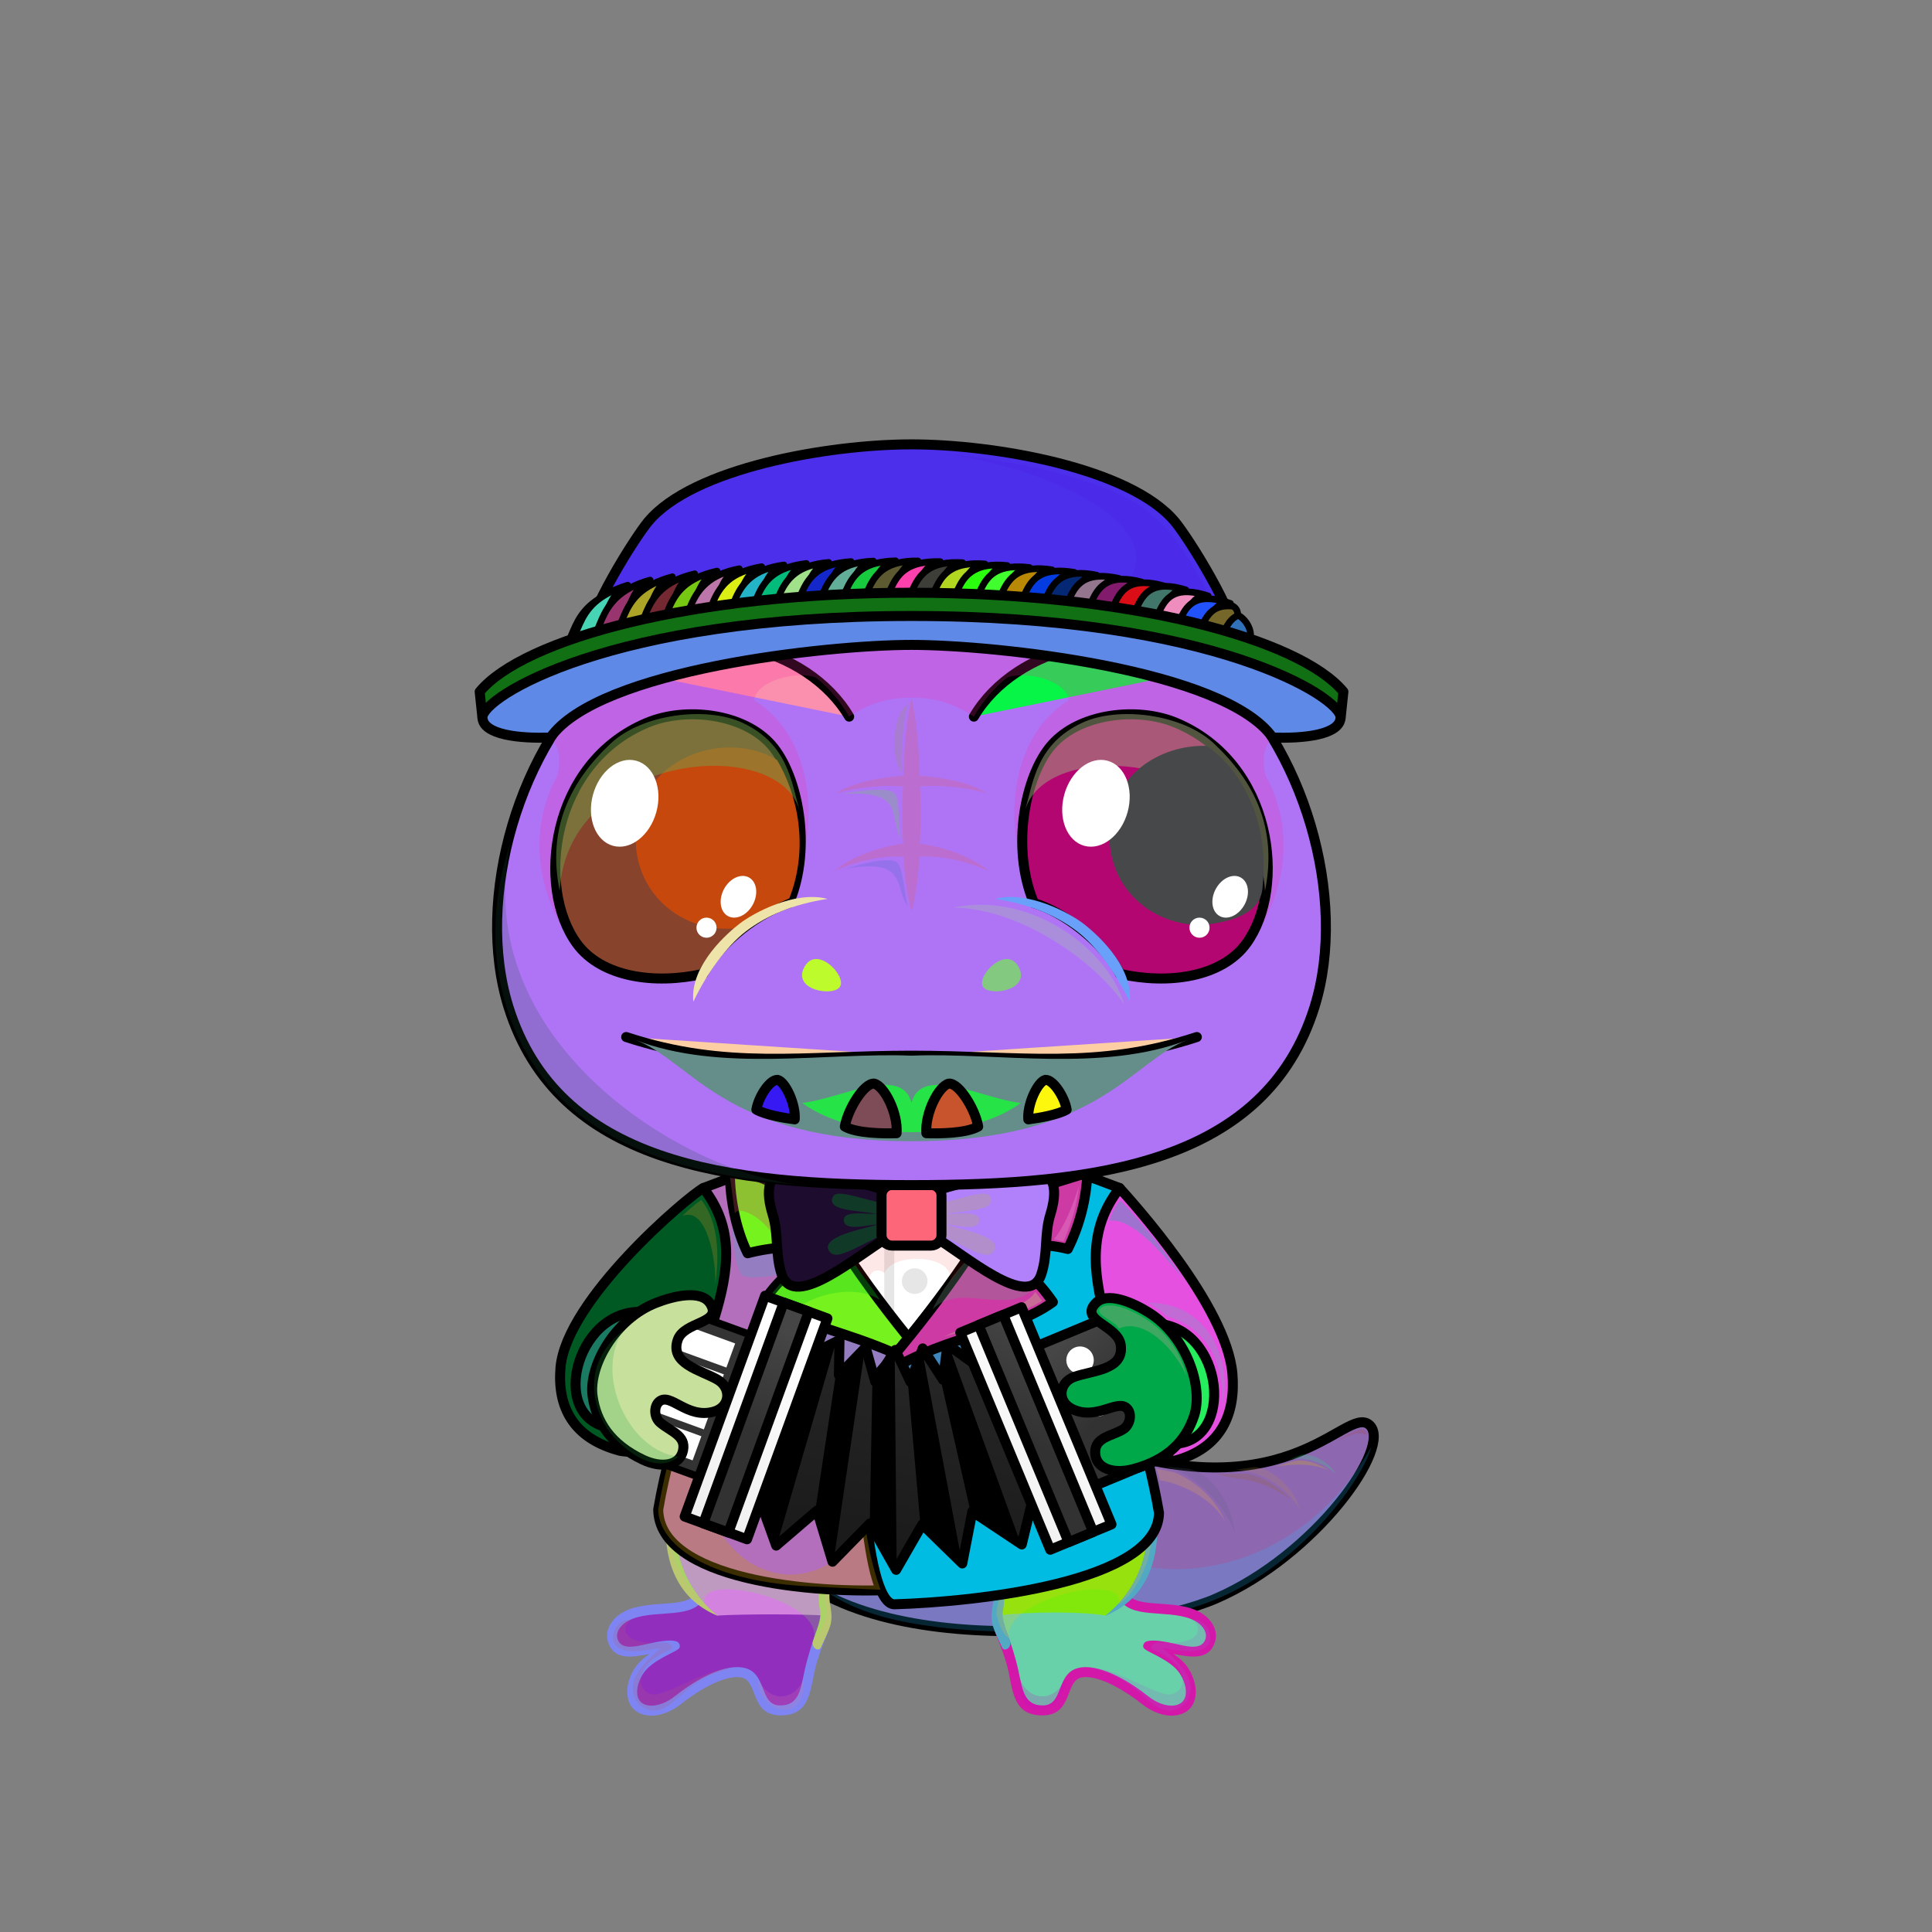 <?xml version="1.0" encoding="UTF-8"?><!DOCTYPE svg PUBLIC "-//W3C//DTD SVG 1.1//EN" "http://www.w3.org/Graphics/SVG/1.1/DTD/svg11.dtd"><!-- Creator: CorelDRAW X7 --><svg xmlns="http://www.w3.org/2000/svg" xmlns:xlink="http://www.w3.org/1999/xlink" xml:space="preserve" width="290mm" height="290mm" version="1.1" style="shape-rendering:geometricPrecision; text-rendering:geometricPrecision; image-rendering:optimizeQuality; fill-rule:evenodd; clip-rule:evenodd" viewBox="0 0 29000 29000">
 <rect x="0" y="0" width="29000" height="29000" fill="#808080" stroke="none"/>
 <defs>
  <style type="text/css">
   <![CDATA[
    .str2 {stroke:black;stroke-width:150}
    .str1 {stroke:#E6E6E6;stroke-width:150}
    .str3 {stroke:black;stroke-width:100;stroke-linecap:round;stroke-linejoin:round}
    .str4 {stroke:black;stroke-width:150;stroke-linecap:round;stroke-linejoin:round}
    .str0 {stroke:black;stroke-width:150;stroke-linecap:round;stroke-linejoin:round}
    .fil0 {fill:none}
    .fil26 {fill:black}
    .fil6 {fill:#009933}
    .fil83 {fill:#2C1601}
    .fil22 {fill:#333333}
    .fil38 {fill:#6666CC}
    .fil8 {fill:#990000}
    .fil17 {fill:#E6E6E6}
    .fil9 {fill:white}
    .fil42 {fill:black;fill-rule:nonzero}
    .fil5 {fill:black;fill-rule:nonzero}
    .fil18 {fill:black;fill-opacity:0.102}
    .fil50 {fill:#FFCC99;fill-opacity:0.102}
    .fil2 {fill:black;fill-opacity:0.2}
    .fil35 {fill:#99FF99;fill-opacity:0.2}
    .fil14 {fill:black;fill-opacity:0.302}
    .fil3 {fill:#99FF99;fill-opacity:0.302}
    .fil16 {fill:#FF6666;fill-opacity:0.302}
    .fil30 {fill:white;fill-opacity:0.302}
    .fil31 {fill:black;fill-opacity:0.502}
    .fil7 {fill:url(#id0)}
    .fil4 {fill:url(#id1)}
    .fil82 {fill:url(#id2)}
    .fil25 {fill:url(#id3)}
    .fil1 {fill:url(#id4)}
    .fil49 {fill:url(#id5)}
    .fil44 {fill:url(#id6)}
    .fil11 {fill:url(#id7)}
    .fil15 {fill:url(#id8)}
    .fil21 {fill:url(#id9)}
    .fil24 {fill:url(#id10)}
    .fil27 {fill:url(#id11)}
    .fil10 {fill:url(#id12)}
    .fil13 {fill:url(#id13)}
    .fil23 {fill:url(#id14)}
    .fil40 {fill:url(#id15)}
    .fil46 {fill:url(#id16)}
    .fil51 {fill:url(#id17)}
    .fil19 {fill:url(#id18)}
    .fil39 {fill:url(#id19)}
    .fil41 {fill:url(#id20)}
    .fil29 {fill:url(#id21)}
    .fil43 {fill:url(#id22)}
    .fil45 {fill:url(#id23)}
    .fil32 {fill:url(#id24)}
    .fil48 {fill:url(#id25)}
    .fil20 {fill:url(#id26)}
    .fil12 {fill:url(#id27)}
    .fil37 {fill:url(#id28)}
    .fil36 {fill:url(#id29)}
    .fil47 {fill:url(#id30)}
    .fil65 {fill:url(#id31)}
    .fil67 {fill:url(#id32)}
    .fil70 {fill:url(#id33)}
    .fil53 {fill:url(#id34)}
    .fil61 {fill:url(#id35)}
    .fil73 {fill:url(#id36)}
    .fil78 {fill:url(#id37)}
    .fil64 {fill:url(#id38)}
    .fil79 {fill:url(#id39)}
    .fil81 {fill:url(#id40)}
    .fil56 {fill:url(#id41)}
    .fil71 {fill:url(#id42)}
    .fil69 {fill:url(#id43)}
    .fil68 {fill:url(#id44)}
    .fil72 {fill:url(#id45)}
    .fil58 {fill:url(#id46)}
    .fil76 {fill:url(#id47)}
    .fil60 {fill:url(#id48)}
    .fil75 {fill:url(#id49)}
    .fil52 {fill:url(#id50)}
    .fil63 {fill:url(#id51)}
    .fil80 {fill:url(#id52)}
    .fil33 {fill:url(#id53)}
    .fil66 {fill:url(#id54)}
    .fil57 {fill:url(#id55)}
    .fil74 {fill:url(#id56)}
    .fil34 {fill:url(#id57)}
    .fil55 {fill:url(#id58)}
    .fil28 {fill:url(#id59)}
    .fil77 {fill:url(#id60)}
    .fil54 {fill:url(#id61)}
    .fil62 {fill:url(#id62)}
    .fil59 {fill:url(#id63)}
   ]]>
  </style>
  <linearGradient id="id0" gradientUnits="userSpaceOnUse" x1="10797.8" y1="25677.2" x2="10797.8" y2="24005.4">
   <stop offset="0" style="stop-opacity:1; stop-color:#33CC66"/>
   <stop offset="0.851" style="stop-opacity:1; stop-color:#009933"/>
   <stop offset="1" style="stop-opacity:1; stop-color:#009933"/>
  </linearGradient>
  <linearGradient id="id1" gradientUnits="userSpaceOnUse" xlink:href="#id0" x1="16566" y1="25677.2" x2="16566" y2="24005.4">
  </linearGradient>
  <linearGradient id="id2" gradientUnits="userSpaceOnUse" x1="7200.38" y1="9838.25" x2="20164.6" y2="9838.25">
   <stop offset="0" style="stop-opacity:1; stop-color:#261300"/>
   <stop offset="1" style="stop-opacity:1; stop-color:#6C350B"/>
  </linearGradient>
  <linearGradient id="id3" gradientUnits="userSpaceOnUse" x1="14841" y1="22616.6" x2="16257.5" y2="20267.3">
   <stop offset="0" style="stop-opacity:1; stop-color:#323232"/>
   <stop offset="0.42" style="stop-opacity:1; stop-color:#323232"/>
   <stop offset="1" style="stop-opacity:1; stop-color:#464646"/>
  </linearGradient>
  <linearGradient id="id4" gradientUnits="userSpaceOnUse" x1="13851.5" y1="25062" x2="18213.5" y2="20771.4">
   <stop offset="0" style="stop-opacity:1; stop-color:#009933"/>
   <stop offset="1" style="stop-opacity:1; stop-color:#33CC66"/>
  </linearGradient>
  <linearGradient id="id5" gradientUnits="userSpaceOnUse" xlink:href="#id2" x1="8781.94" y1="8180.7" x2="18583" y2="8180.7">
  </linearGradient>
  <linearGradient id="id6" gradientUnits="userSpaceOnUse" x1="13681.9" y1="16994.2" x2="13681.9" y2="16284.4">
   <stop offset="0" style="stop-opacity:1; stop-color:#FF6666"/>
   <stop offset="1" style="stop-opacity:1; stop-color:black"/>
  </linearGradient>
  <linearGradient id="id7" gradientUnits="userSpaceOnUse" x1="13681.9" y1="17688.3" x2="13681.9" y2="23042.1">
   <stop offset="0" style="stop-opacity:1; stop-color:#999999"/>
   <stop offset="0.502" style="stop-opacity:1; stop-color:#CCCCCC"/>
   <stop offset="1" style="stop-opacity:1; stop-color:#FAFAFA"/>
  </linearGradient>
  <linearGradient id="id8" gradientUnits="userSpaceOnUse" x1="17215.5" y1="19056.6" x2="13136.6" y2="22523.7">
   <stop offset="0" style="stop-opacity:1; stop-color:#990000"/>
   <stop offset="1" style="stop-opacity:1; stop-color:#80000D"/>
  </linearGradient>
  <linearGradient id="id9" gradientUnits="userSpaceOnUse" x1="14580.6" y1="22628.9" x2="16517.9" y2="20254.9">
   <stop offset="0" style="stop-opacity:1; stop-color:#F0F0F0"/>
   <stop offset="1" style="stop-opacity:1; stop-color:white"/>
  </linearGradient>
  <linearGradient id="id10" gradientUnits="userSpaceOnUse" xlink:href="#id3" x1="10647" y1="22440.1" x2="12049.7" y2="20113.6">
  </linearGradient>
  <linearGradient id="id11" gradientUnits="userSpaceOnUse" xlink:href="#id4" x1="16133.6" y1="21584" x2="17763.8" y2="19980.6">
  </linearGradient>
  <linearGradient id="id12" gradientUnits="userSpaceOnUse" x1="11103.8" y1="18737.9" x2="8572.3" y2="20889.7">
   <stop offset="0" style="stop-opacity:1; stop-color:#990000"/>
   <stop offset="1" style="stop-opacity:1; stop-color:#4D0008"/>
  </linearGradient>
  <linearGradient id="id13" gradientUnits="userSpaceOnUse" x1="13183.7" y1="18412.5" x2="10377.8" y2="22960.1">
   <stop offset="0" style="stop-opacity:1; stop-color:#990000"/>
   <stop offset="0.302" style="stop-opacity:1; stop-color:#990000"/>
   <stop offset="1" style="stop-opacity:1; stop-color:#4D0008"/>
  </linearGradient>
  <linearGradient id="id14" gradientUnits="userSpaceOnUse" xlink:href="#id9" x1="10395.4" y1="22444.6" x2="12301.4" y2="20109.1">
  </linearGradient>
  <linearGradient id="id15" gradientUnits="userSpaceOnUse" x1="16860" y1="10878.7" x2="17921.1" y2="14380.1">
   <stop offset="0" style="stop-opacity:1; stop-color:#003A7D"/>
   <stop offset="1" style="stop-opacity:1; stop-color:#00BBFF"/>
  </linearGradient>
  <linearGradient id="id16" gradientUnits="userSpaceOnUse" x1="11641.9" y1="16801.7" x2="11641.9" y2="16209.2">
   <stop offset="0" style="stop-opacity:1; stop-color:#C4C4C4"/>
   <stop offset="0.522" style="stop-opacity:1; stop-color:white"/>
   <stop offset="1" style="stop-opacity:1; stop-color:#FEFEFE"/>
  </linearGradient>
  <linearGradient id="id17" gradientUnits="userSpaceOnUse" xlink:href="#id2" x1="8302.3" y1="9373.05" x2="9306.94" y2="9373.05">
  </linearGradient>
  <linearGradient id="id18" gradientUnits="userSpaceOnUse" x1="13135.3" y1="23663.3" x2="13753.6" y2="20015.1">
   <stop offset="0" style="stop-opacity:1; stop-color:#191919"/>
   <stop offset="1" style="stop-opacity:1; stop-color:#282828"/>
  </linearGradient>
  <linearGradient id="id19" gradientUnits="userSpaceOnUse" x1="10509.3" y1="11602.2" x2="11033.5" y2="13558.6">
   <stop offset="0" style="stop-opacity:1; stop-color:black"/>
   <stop offset="0.349" style="stop-opacity:1; stop-color:#000640"/>
   <stop offset="1" style="stop-opacity:1; stop-color:#000D80"/>
  </linearGradient>
  <linearGradient id="id20" gradientUnits="userSpaceOnUse" x1="16957" y1="10977.6" x2="17951.9" y2="14260.8">
   <stop offset="0" style="stop-opacity:1; stop-color:#004BA1"/>
   <stop offset="1" style="stop-opacity:1; stop-color:#00CCFF"/>
  </linearGradient>
  <linearGradient id="id21" gradientUnits="userSpaceOnUse" x1="12787.6" y1="19250.9" x2="12101.8" y2="17635.5">
   <stop offset="0" style="stop-opacity:1; stop-color:black"/>
   <stop offset="0.6" style="stop-opacity:1; stop-color:#424242"/>
   <stop offset="1" style="stop-opacity:1; stop-color:#858585"/>
  </linearGradient>
  <linearGradient id="id22" gradientUnits="userSpaceOnUse" xlink:href="#id19" x1="17551" y1="11584.1" x2="18068.3" y2="13493.7">
  </linearGradient>
  <linearGradient id="id23" gradientUnits="userSpaceOnUse" xlink:href="#id16" x1="13070.6" y1="17011.8" x2="13070.6" y2="16264.6">
  </linearGradient>
  <linearGradient id="id24" gradientUnits="userSpaceOnUse" xlink:href="#id21" x1="14576.3" y1="19250.9" x2="15262" y2="17635.5">
  </linearGradient>
  <linearGradient id="id25" gradientUnits="userSpaceOnUse" xlink:href="#id16" x1="14293.2" y1="17011.8" x2="14293.2" y2="16264.6">
  </linearGradient>
  <linearGradient id="id26" gradientUnits="userSpaceOnUse" xlink:href="#id3" x1="17220.8" y1="21718" x2="15731.7" y2="20391.4">
  </linearGradient>
  <linearGradient id="id27" gradientUnits="userSpaceOnUse" x1="13681.9" y1="22882.1" x2="13681.9" y2="17688.3">
   <stop offset="0" style="stop-opacity:1; stop-color:#FEFEFE"/>
   <stop offset="0.651" style="stop-opacity:1; stop-color:#E6E6E6"/>
   <stop offset="1" style="stop-opacity:1; stop-color:#E6E6E6"/>
  </linearGradient>
  <linearGradient id="id28" gradientUnits="userSpaceOnUse" xlink:href="#id20" x1="9849.91" y1="11001.6" x2="10809.6" y2="14168.4">
  </linearGradient>
  <linearGradient id="id29" gradientUnits="userSpaceOnUse" xlink:href="#id15" x1="9803.08" y1="10839.1" x2="10856.4" y2="14315.1">
  </linearGradient>
  <linearGradient id="id30" gradientUnits="userSpaceOnUse" xlink:href="#id16" x1="15722" y1="16801.7" x2="15722" y2="16209.2">
  </linearGradient>
  <linearGradient id="id31" gradientUnits="userSpaceOnUse" xlink:href="#id2" x1="12714.3" y1="8833.98" x2="13745.8" y2="8833.98">
  </linearGradient>
  <linearGradient id="id32" gradientUnits="userSpaceOnUse" xlink:href="#id2" x1="13417.2" y1="8835.45" x2="14382.8" y2="8835.45">
  </linearGradient>
  <linearGradient id="id33" gradientUnits="userSpaceOnUse" xlink:href="#id2" x1="14454.6" y1="8878.75" x2="15355.3" y2="8878.75">
  </linearGradient>
  <linearGradient id="id34" gradientUnits="userSpaceOnUse" xlink:href="#id2" x1="8836.16" y1="9270.74" x2="9582.29" y2="9270.74">
  </linearGradient>
  <linearGradient id="id35" gradientUnits="userSpaceOnUse" xlink:href="#id2" x1="11429.3" y1="8906.67" x2="12351" y2="8906.67">
  </linearGradient>
  <linearGradient id="id36" gradientUnits="userSpaceOnUse" xlink:href="#id2" x1="15505" y1="8972.46" x2="16316.9" y2="8972.46">
  </linearGradient>
  <linearGradient id="id37" gradientUnits="userSpaceOnUse" xlink:href="#id2" x1="17223.4" y1="9248.41" x2="17948.3" y2="9248.41">
  </linearGradient>
  <linearGradient id="id38" gradientUnits="userSpaceOnUse" xlink:href="#id2" x1="12389.8" y1="8843.08" x2="13400.3" y2="8843.08">
  </linearGradient>
  <linearGradient id="id39" gradientUnits="userSpaceOnUse" xlink:href="#id2" x1="17569.7" y1="9325.08" x2="18271.9" y2="9325.08">
  </linearGradient>
  <linearGradient id="id40" gradientUnits="userSpaceOnUse" xlink:href="#id2" x1="18042.2" y1="9504.27" x2="18772.4" y2="9504.27">
  </linearGradient>
  <linearGradient id="id41" gradientUnits="userSpaceOnUse" xlink:href="#id2" x1="9807.8" y1="9122.02" x2="10620.5" y2="9122.02">
  </linearGradient>
  <linearGradient id="id42" gradientUnits="userSpaceOnUse" xlink:href="#id2" x1="14812.9" y1="8903.7" x2="15668" y2="8903.7">
  </linearGradient>
  <linearGradient id="id43" gradientUnits="userSpaceOnUse" xlink:href="#id2" x1="14109.1" y1="8858.03" x2="15030.8" y2="8858.03">
  </linearGradient>
  <linearGradient id="id44" gradientUnits="userSpaceOnUse" xlink:href="#id2" x1="13762.7" y1="8844.24" x2="14707.3" y2="8844.24">
  </linearGradient>
  <linearGradient id="id45" gradientUnits="userSpaceOnUse" xlink:href="#id2" x1="15158.6" y1="8935.91" x2="15993.3" y2="8935.91">
  </linearGradient>
  <linearGradient id="id46" gradientUnits="userSpaceOnUse" xlink:href="#id2" x1="10455.8" y1="9022.69" x2="11312.5" y2="9022.69">
  </linearGradient>
  <linearGradient id="id47" gradientUnits="userSpaceOnUse" xlink:href="#id2" x1="16531.5" y1="9122.35" x2="17300.3" y2="9122.35">
  </linearGradient>
  <linearGradient id="id48" gradientUnits="userSpaceOnUse" xlink:href="#id2" x1="11104.8" y1="8938.91" x2="12005.5" y2="8938.91">
  </linearGradient>
  <linearGradient id="id49" gradientUnits="userSpaceOnUse" xlink:href="#id2" x1="16185.9" y1="9065.52" x2="16975.9" y2="9065.52">
  </linearGradient>
  <linearGradient id="id50" gradientUnits="userSpaceOnUse" xlink:href="#id2" x1="8511.81" y1="9339.77" x2="9236.69" y2="9339.77">
  </linearGradient>
  <linearGradient id="id51" gradientUnits="userSpaceOnUse" xlink:href="#id2" x1="12066.3" y1="8859.02" x2="13053.9" y2="8859.02">
  </linearGradient>
  <linearGradient id="id52" gradientUnits="userSpaceOnUse" xlink:href="#id2" x1="17759.1" y1="9404.57" x2="18527.8" y2="9404.57">
  </linearGradient>
  <linearGradient id="id53" gradientUnits="userSpaceOnUse" x1="13681.9" y1="18697.2" x2="13681.9" y2="17785.7">
   <stop offset="0" style="stop-opacity:1; stop-color:black"/>
   <stop offset="1" style="stop-opacity:1; stop-color:#858585"/>
  </linearGradient>
  <linearGradient id="id54" gradientUnits="userSpaceOnUse" xlink:href="#id2" x1="13059.8" y1="8832.19" x2="14070.3" y2="8832.19">
  </linearGradient>
  <linearGradient id="id55" gradientUnits="userSpaceOnUse" xlink:href="#id2" x1="10132.2" y1="9074.37" x2="10966.1" y2="9074.37">
  </linearGradient>
  <linearGradient id="id56" gradientUnits="userSpaceOnUse" xlink:href="#id2" x1="15850.5" y1="9016.51" x2="16641.3" y2="9016.51">
  </linearGradient>
  <linearGradient id="id57" gradientUnits="userSpaceOnUse" x1="13681.9" y1="17788.8" x2="13681.9" y2="7794.35">
   <stop offset="0" style="stop-opacity:1; stop-color:#58AD74"/>
   <stop offset="0.18" style="stop-opacity:1; stop-color:#93DBA2"/>
   <stop offset="0.412" style="stop-opacity:1; stop-color:#009933"/>
   <stop offset="1" style="stop-opacity:1; stop-color:#33CC66"/>
  </linearGradient>
  <linearGradient id="id58" gradientUnits="userSpaceOnUse" xlink:href="#id2" x1="9484.18" y1="9167.6" x2="10274.2" y2="9167.6">
  </linearGradient>
  <linearGradient id="id59" gradientUnits="userSpaceOnUse" xlink:href="#id4" x1="8954.77" y1="21368.7" x2="10850.3" y2="20057.8">
  </linearGradient>
  <linearGradient id="id60" gradientUnits="userSpaceOnUse" xlink:href="#id2" x1="16877.8" y1="9185.29" x2="17623.9" y2="9185.29">
  </linearGradient>
  <linearGradient id="id61" gradientUnits="userSpaceOnUse" xlink:href="#id2" x1="9159.8" y1="9216.3" x2="9928.62" y2="9216.3">
  </linearGradient>
  <linearGradient id="id62" gradientUnits="userSpaceOnUse" xlink:href="#id2" x1="11752.8" y1="8879.42" x2="12697.4" y2="8879.42">
  </linearGradient>
  <linearGradient id="id63" gradientUnits="userSpaceOnUse" xlink:href="#id2" x1="10780.2" y1="8978.09" x2="11658" y2="8978.09">
  </linearGradient>
 </defs>
 <g id="HairBack-Lizard0">
 <animateTransform type="translate" values="0;0 200;0;0 200;0;0 200;0;0 200;0" dur="10" repeatCount="indefinite" additive="sum" attributeName="transform"/>
  <rect class="fil0" x="13360" y="18235" width="644" height="1007"/>
 </g>
 <g id="Tail-Lizard6">
  <path class="fil1 str0" d="M11444 23067c1064,1940 5475,1504 6803,930 1501,-648 2675,-2300 2305,-2611 -370,-310 -1241,1449 -4472,167 -1157,454 -3478,1061 -4636,1514z" style="fill:#8e67b1"/>
  <path class="fil2" d="M17472 22011c482,108 927,600 1063,1000 -41,-418 -329,-894 -693,-963 -83,-7 -288,-30 -370,-37z" style="fill:#5a6180"/>
  <path class="fil2" d="M18530 22065c391,-8 815,298 975,583 -69,-292 -406,-611 -671,-626 -64,6 -241,36 -304,43z" style="fill:#b4914e"/>
  <path class="fil2" d="M19343 21913c246,-67 561,59 707,213 -89,-173 -352,-321 -522,-288 -39,14 -146,61 -185,75z" style="fill:#19f381"/>
  <path class="fil2" d="M15966 22853c910,1112 3407,1017 4617,-1134 -90,402 -1031,1849 -2553,2371 -1525,522 -3683,489 -4815,168 -793,-225 -1219,-654 -1573,-1068 1263,-81 3061,-257 4324,-337z" style="fill:#23c2fe"/>
  <path class="fil3" d="M17357 22045c17,41 44,117 51,177 236,21 786,241 984,626 -124,-326 -417,-597 -760,-747 -88,-19 -188,-37 -275,-56z" style="fill:#d09d5c"/>
  <path class="fil3" d="M18263 22122c148,10 298,2 414,-5 187,7 507,177 690,390 -538,-374 -763,-261 -1104,-385z" style="fill:#926449"/>
  <path class="fil3" d="M19137 22013c206,-54 289,-95 398,-90 127,6 270,60 405,143 -221,-84 -407,-105 -803,-53z" style="fill:#c7ad24"/>
  <path class="fil3" d="M20057 21640c81,-65 311,-196 389,-185 51,7 77,45 81,98 -130,-96 -310,13 -470,87z" style="fill:#a04f5f"/>
 </g>
 <g id="RightFoot-Lizard0">
  <path class="fil4" d="M16896 24005c177,194 630,99 971,213 299,100 377,345 252,488 -126,145 -306,76 -460,51 -150,-23 -303,-85 -424,-49 177,63 791,364 618,803 -89,226 -408,214 -663,10 -311,-249 -694,-450 -946,-419 -343,42 -190,563 -583,572 -600,14 -308,-788 -664,-1201 -43,-70 -57,-204 -18,-292 582,-77 1506,161 1917,-176z" style="fill:#69d1a9"/>
  <path class="fil5" d="M16951 23955c84,92 268,105 469,119 229,16 506,34 687,193 110,95 176,241 128,385 -96,287 -393,216 -620,174 44,31 88,65 128,103 260,243 321,768 -102,820 -176,21 -363,-61 -498,-170 -204,-163 -618,-436 -891,-403 -276,34 -138,562 -589,572 -420,10 -453,-299 -522,-643 -42,-206 -130,-417 -197,-588 -20,-52 -8,-108 45,-121 50,-7 100,40 130,121 53,141 128,373 169,566 59,275 83,523 372,516 323,-7 175,-523 575,-571 322,-40 760,241 1002,435 102,82 251,153 386,137 285,-35 179,-411 17,-562 -187,-176 -460,-252 -477,-309 -12,-39 11,-81 51,-92 130,-39 386,31 538,62 117,23 292,53 342,-95 28,-85 -22,-170 -85,-224 -149,-130 -411,-143 -600,-157 -211,-15 -408,-29 -535,-135 31,-62 55,-97 77,-133z" style="fill:#d317a9"/>
  <g id="_1806717023696">
   <path class="fil2" d="M17895 24311c197,154 74,404 -504,340 -108,14 -144,91 -72,120 154,62 385,191 425,396 38,146 -67,258 -183,268 -214,17 -851,-423 -1182,-392 684,125 843,622 1163,633 137,5 308,-91 330,-310 23,-236 -251,-482 -418,-627 194,27 603,126 699,-82 44,-97 -13,-353 -258,-346z" style="fill:#9c63d1"/>
   <path class="fil2" d="M15981 25219c-180,360 -556,297 -673,-24 -13,184 21,470 304,468 181,0 397,-226 369,-444z" style="fill:#c30dc1"/>
  </g>
 </g>
 <g id="RightLeg-Lizard4">
  <path class="fil6" d="M13682 23167c428,0 1386,122 1321,776 -5,52 -27,166 -34,307 502,-62 1292,-61 1625,0 415,-193 703,-872 705,-1316 2,-661 -392,-1250 -712,-1596 -352,-381 -2030,-8 -2905,-8l0 1837z" style="fill:#82e80b"/>
  <path class="fil2" d="M17192 23398c67,-149 106,-306 107,-464 2,-776 -541,-1452 -869,-1753 -19,257 -41,545 -78,871 387,-414 947,878 840,1346z" style="fill:#fde11d"/>
  <path class="fil5" d="M15042 24729c32,73 153,5 117,-101 -61,-182 -128,-334 -105,-448 91,-447 -112,-807 -541,-972 -208,-80 -478,-118 -831,-118l0 150c335,0 588,35 777,108 361,138 514,417 435,791 -35,237 15,295 148,590zm1242 -3575c175,139 478,451 693,860 144,273 248,587 247,920 -1,533 -241,1011 -637,1322 634,-260 785,-833 786,-1322 2,-360 -110,-698 -263,-990 -227,-429 -547,-760 -734,-907 -34,-25 -144,-95 -178,-56 -36,41 10,108 86,173z" style="fill:#52a9c4"/>
  <path class="fil2" d="M16787 24082c153,-516 -1784,-71 -1636,518 -149,-117 -163,-284 -196,-377 16,-120 33,-188 49,-308 810,-31 1702,-295 2279,-781 -16,262 -210,781 -496,948z" style="fill:#eecc1a"/>
 </g>
 <g id="LeftFoot-Lizard0">
  <path class="fil7" d="M10468 24005c-177,194 -630,99 -971,213 -299,100 -377,345 -253,488 127,145 307,76 460,51 151,-23 304,-85 425,-49 -177,63 -791,364 -619,803 89,226 409,214 664,10 311,-249 694,-450 946,-419 343,42 190,563 583,572 600,14 308,-788 663,-1201 44,-70 58,-204 19,-292 -583,-77 -1506,161 -1917,-176z" style="fill:#922ebe"/>
  <path class="fil5" d="M10412 23955c-83,92 -268,105 -468,119 -229,16 -506,34 -688,193 -109,95 -176,241 -128,385 96,287 394,216 620,174 -44,31 -87,65 -127,103 -260,243 -321,768 102,820 176,21 363,-61 498,-170 203,-163 618,-436 891,-403 276,34 138,562 589,572 419,10 452,-299 522,-643 42,-206 130,-417 196,-588 21,-52 9,-108 -45,-121 -50,-7 -99,40 -130,121 -52,141 -127,373 -168,566 -59,275 -83,523 -372,516 -323,-7 -175,-523 -575,-571 -322,-40 -761,241 -1002,435 -103,82 -251,153 -386,137 -285,-35 -179,-411 -17,-562 187,-176 460,-252 477,-309 12,-39 -11,-81 -51,-92 -130,-39 -386,31 -538,62 -118,23 -292,53 -342,-95 -28,-85 22,-170 85,-224 149,-130 411,-143 600,-157 211,-15 408,-29 535,-135 -31,-62 -55,-97 -78,-133z" style="fill:#7e85f3"/>
  <g id="_1806717021520">
   <path class="fil2" d="M9475 24311c-197,154 -74,404 503,340 108,14 145,91 72,120 -154,62 -384,191 -425,396 -37,146 67,258 183,268 214,17 851,-423 1183,-392 -684,125 -844,622 -1164,633 -137,5 -308,-91 -329,-310 -24,-236 250,-482 418,-627 -195,27 -603,126 -699,-82 -45,-97 13,-353 258,-346z" style="fill:#b85d70"/>
   <path class="fil2" d="M11388 25219c180,360 557,297 673,-24 13,184 -21,470 -304,468 -181,0 -396,-226 -369,-444z" style="fill:#d27e9d"/>
  </g>
 </g>
 <g id="LeftLeg-Lizard4">
  <path class="fil6" d="M13682 23167c-428,0 -1386,122 -1321,776 5,52 26,166 34,307 -384,-24 -1245,-23 -1625,0 -415,-193 -704,-872 -705,-1316 -2,-661 392,-1250 712,-1596 352,-381 2030,-8 2905,-8l0 1837z" style="fill:#d482df"/>
  <path class="fil2" d="M10172 23398c-67,-149 -106,-306 -107,-464 -2,-776 540,-1452 869,-1753 19,257 41,545 78,871 -388,-414 -947,878 -840,1346z" style="fill:#b11980"/>
  <path class="fil5" d="M12322 24729c-33,73 -153,5 -118,-101 61,-182 129,-334 106,-448 -91,-447 111,-807 541,-972 208,-80 478,-118 831,-118l0 150c-335,0 -588,35 -777,108 -361,138 -514,417 -435,791 35,237 -15,295 -148,590zm-1242 -3575c-175,139 -478,451 -694,860 -143,273 -247,587 -246,920 1,533 241,1011 637,1322 -634,-260 -785,-833 -787,-1322 -1,-360 110,-698 264,-990 226,-429 547,-760 734,-907 34,-25 144,-95 178,-56 36,41 -10,108 -86,173z" style="fill:#bac86f"/>
  <path class="fil2" d="M10579 24082c-153,-516 1784,-71 1636,518 149,-117 163,-284 196,-377 -16,-120 -33,-240 -49,-360 -810,-31 -1568,-224 -2261,-619 17,261 253,616 478,838z" style="fill:#6dfc49"/>
 </g>
 <g id="RightHand-Lizard4">
 <animateTransform type="translate" values="0;-400 0;0" dur="3" repeatCount="indefinite" additive="sum" attributeName="transform"/>
 <animateTransform type="translate" values="0;0 200;0;0 200;0;0 200;0;0 200;0" dur="10" repeatCount="indefinite" additive="sum" attributeName="transform"/>
  <path class="fil8 str0" d="M16806 17833c164,183 1608,1765 1693,2789 49,585 -154,1119 -873,1306 -1143,-66 -558,-1460 -1383,-2016 -186,-783 -362,-1955 563,-2079z" style="fill:#e550e1"/>
  <path class="fil9 str0" d="M17241 19868c1097,-66 1323,1695 445,1800 -148,-600 -297,-1200 -445,-1800z" style="fill:#25ed5e"/>
 </g>
 <g id="LeftHand-Lizard4">
 <animateTransform type="translate" values="0;400 0;0" dur="3" repeatCount="indefinite" additive="sum" attributeName="transform"/>
 <animateTransform type="translate" values="0;0 200;0;0 200;0;0 200;0;0 200;0" dur="10" repeatCount="indefinite" additive="sum" attributeName="transform"/>
  <path class="fil10 str0" d="M10557 17833c-236,127 -2059,1674 -2144,2697 -48,585 183,1063 902,1249 1216,180 981,-1311 1806,-1867 186,-783 362,-1955 -564,-2079z" style="fill:#005922"/>
  <path class="fil9 str0" d="M9821 19720c-1066,-266 -1613,1423 -769,1687 257,-562 513,-1125 769,-1687z" style="fill:#1a7b62"/>
 </g>
 <g id="Body-Lizard4">
 <animateTransform type="translate" values="0;0 200;0;0 200;0;0 200;0;0 200;0" dur="10" repeatCount="indefinite" additive="sum" attributeName="transform"/>
  <path class="fil11" d="M13682 23042c-1548,0 -2752,-290 -2993,-1956 -146,-1007 384,-2270 980,-3398 748,64 1420,73 2013,73 593,0 1265,-9 2013,-73 596,1128 1126,2391 980,3398 -242,1666 -1445,1956 -2993,1956z" style="fill:#036bfa"/>
  <path class="fil5" d="M11012 22052c-250,-321 -348,-641 -397,-955 -59,-377 -24,-998 184,-1319 -78,420 -93,905 -36,1298 50,341 104,571 249,976z" style="fill:#59789f"/>
  <path class="fil12" d="M13682 17761c-799,0 -1124,-25 -1767,-73 210,210 -121,1257 -197,1859 -215,1711 94,3335 1964,3335 1869,0 2179,-1624 1964,-3335 -76,-602 -407,-1649 -198,-1859 -642,48 -967,73 -1766,73z" style="fill:#b89cae"/>
  <path class="fil2" d="M15527 22758c601,-267 1016,-766 1148,-1672 75,-519 -29,-1106 -229,-1707 223,2177 -509,3077 -919,3379z" style="fill:#fd8735"/>
  <rect class="fil9" x="11883" y="18142" width="1771" height="2656"/>
  <rect class="fil9 str1" x="13348" y="18142" width="1771" height="2656"/>
  <path class="fil5" d="M16352 22052c250,-321 347,-641 397,-955 59,-377 24,-998 -184,-1319 78,420 93,905 36,1298 -50,341 -104,571 -249,976z" style="fill:#da7c71"/>
  <path class="fil13 str0" d="M13682 20626c-981,-870 -1878,-2864 -1826,-3127 -514,19 -776,138 -1299,334 924,1190 -266,2449 -677,4825 12,1044 2284,1283 3626,1201 19,-1117 157,-2116 176,-3233z" style="fill:#b36ebc"/>
  <path class="fil14" d="M12908 21647c-101,-924 -965,-1362 -1477,-1725 -207,-147 492,-571 738,-857 -366,38 -893,171 -1028,77 -107,-75 -232,-939 -88,-1359 309,132 695,311 1004,443 591,778 1182,1556 1773,2334 -239,345 -684,742 -922,1087z" style="fill:#4c9fce"/>
  <path class="fil8 str0" d="M14207 20764c-1015,-744 -2033,-749 -2729,-1252 218,-318 498,-557 895,-755 -364,-64 -756,-47 -1151,55 -183,-366 -284,-893 -263,-1306 423,132 839,359 1262,490 502,998 1428,2118 1986,2768z" style="fill:#76f21e"/>
  <path class="fil15 str0" d="M13108 20702c770,-838 2303,-2912 2400,-3203 514,19 776,138 1298,334 -923,1190 180,2500 591,4875 -13,1045 -2746,1337 -3970,1373 -477,14 -609,-3063 -319,-3379z" style="fill:#00bce2"/>
  <path class="fil14" d="M15441 19792c-895,512 -2411,1239 -2428,2510 -61,-615 -59,-1281 70,-1581 457,-350 915,-699 1372,-1049 272,4 715,116 986,120z" style="fill:#cd0d60"/>
  <path class="fil8 str0" d="M13067 20764c1015,-744 2041,-716 2737,-1220 -218,-318 -506,-589 -903,-787 364,-64 732,-111 1127,-9 183,-367 276,-749 295,-1145 -424,131 -847,262 -1270,393 -502,998 -1429,2118 -1986,2768z" style="fill:#cd3aa4"/>
  <path class="fil14" d="M10523 20388c-310,1232 -30,3029 1183,3234 670,113 1355,-515 1250,-1007 40,481 138,910 261,1247 -100,-2 -1077,-50 -1171,-56 -1431,-91 -2160,-624 -2166,-1148 155,-897 421,-1635 643,-2270z" style="fill:#c99506"/>
  <path class="fil14" d="M11031 18214c76,-142 515,125 612,412 -16,-261 -69,-714 -102,-922 -197,-34 -394,-68 -592,-102 28,204 55,408 82,612z" style="fill:#c85062"/>
  <path class="fil14" d="M11936 19756c-51,-208 822,-550 1269,-243 -43,-89 -358,-493 -401,-582 -299,161 -812,572 -1044,285 -75,85 -150,170 -225,255 -6,154 273,241 401,285z" style="fill:#16ce1f"/>
  <path class="fil14" d="M14000 19653c411,-425 1144,129 1537,-340 -278,71 -608,-35 -1014,-401 -152,128 -438,535 -523,741z" style="fill:#769787"/>
  <path class="fil16" d="M10526 18012c-100,68 -206,159 -282,239 376,-150 512,710 491,1029 63,-397 56,-942 -209,-1268z" style="fill:#ae882a"/>
  <path class="fil16" d="M14172 20063c290,-148 1275,-440 1364,-672 36,44 72,89 108,133 -313,204 -989,400 -1472,539z" style="fill:#bde17b"/>
  <path class="fil16" d="M15818 18600c148,-159 297,-527 377,-799 -27,277 -115,567 -231,832 -40,-6 -105,-20 -146,-33z" style="fill:#eea2d9"/>
  <g>
  <animateTransform type="translate" values="0;-200 0;0" dur="3" repeatCount="indefinite" additive="sum" attributeName="transform"/>
  <path class="fil16" d="M17233 19553c990,2 1283,1010 1098,1593 57,-351 -13,-1164 -824,-1391 -73,-78 -153,-136 -274,-202z" style="fill:#6cacb6"/>
  <path class="fil16" d="M16652 18324c42,-129 102,-240 170,-305 376,398 697,794 933,1179 -265,-338 -756,-927 -1103,-874z" style="fill:#03c0a6"/>
  </g>
  <circle class="fil17" cx="13730" cy="19230" r="192"/>
  <path class="fil18" d="M13048 19258c-28,-168 129,-240 227,-148 126,-323 1077,-285 985,133 86,-110 172,-221 258,-332 -133,-92 -265,-183 -397,-275 -57,27 -114,54 -170,81 -195,-3 -390,-6 -585,-9 -49,-28 -98,-56 -147,-84 -147,102 -293,203 -440,304 90,110 179,220 269,330z" style="fill:#f01b18"/>
 </g>
 <g id="Boyan">
  <animateTransform type="translate" values="0;2750 0;0" dur="3" repeatCount="indefinite" additive="sum" attributeName="transform"/>
 <animateTransform type="scale" values="1;0.8 1;1" dur="3" repeatCount="indefinite" additive="sum" attributeName="transform"/>
 <animateTransform type="translate" values="0;0 200;0;0 200;0;0 200;0;0 200;0" dur="10" repeatCount="indefinite" additive="sum" attributeName="transform"/>
  <polygon class="fil19 str0" points="12601,20114 12592,20640 12994,20224 13137,20738 13440,20263 13666,20742 13850,20240 14155,20710 14222,20183 14735,20552 15508,22477 15337,23183 14595,22689 14444,23468 13844,22882 13451,23564 13057,22868 12496,23442 12264,22674 11651,23200 11381,22451 12155,20336 "/>
  <polygon class="fil20 str0" points="16668,19747 15416,20266 16284,22363 17537,21844 "/>
  <polygon class="fil21 str0" points="15334,19622 14414,20003 15764,23262 16684,22881 "/>
  <rect class="fil22 str0" transform="matrix(1.279 0.466 -0.257 0.706 10156.4 19632.1)" width="996" height="3021"/>
  <polygon class="fil23 str0" points="11484,19449 12420,19790 11213,23105 10277,22764 "/>
  <polygon class="fil24 str0" points="11764,19551 12140,19688 10933,23003 10557,22866 "/>
  <polygon class="fil25 str0" points="15059,19736 14689,19889 16040,23148 16409,22995 "/>
  <g id="_1806724044096">
   <circle class="fil9" transform="matrix(-0.827 0.343 -0.343 -0.827 16740.5 21692.7)" r="230"/>
   <circle class="fil9" transform="matrix(-0.827 0.343 -0.343 -0.827 16476.2 21054.7)" r="230"/>
   <circle class="fil9" transform="matrix(-0.827 0.343 -0.343 -0.827 16212 20416.8)" r="230"/>
  </g>
  <g id="_1806724042112">
   <rect class="fil9" transform="matrix(0.94 0.342 -0.342 0.94 10159.9 19847.1)" width="931" height="385"/>
   <rect class="fil9" transform="matrix(0.94 0.342 -0.342 0.94 9990.86 20311.5)" width="931" height="385"/>
   <rect class="fil9" transform="matrix(0.94 0.342 -0.342 0.94 9821.83 20775.9)" width="931" height="385"/>
   <rect class="fil9" transform="matrix(0.94 0.342 -0.342 0.94 9652.8 21240.3)" width="931" height="385"/>
  </g>
  <polygon class="fil26" points="12541,20667 12242,22645 12514,23422 12982,20256 "/>
  <polygon class="fil26" points="11661,23185 12551,20133 12247,20291 11432,22588 "/>
  <polygon class="fil26" points="13094,20778 13055,22887 13459,23496 13430,20344 "/>
  <polygon class="fil26" points="13630,20785 13814,22862 14436,23433 13844,20285 "/>
  <polygon class="fil26" points="14130,20755 14566,22680 15310,23139 14249,20219 "/>
 </g>
 <g id="RightPaw-Lizard0">
 <animateTransform type="translate" values="0;-500 0;0" dur="3" repeatCount="indefinite" additive="sum" attributeName="transform"/>
 <animateTransform type="translate" values="0;0 200;0;0 200;0;0 200;0;0 200;0" dur="10" repeatCount="indefinite" additive="sum" attributeName="transform"/>
  <path class="fil27 str0" d="M17924 21251c143,-431 -114,-1195 -678,-1548 -233,-146 -629,-327 -804,-137 -242,261 341,328 381,624 51,374 -416,379 -694,476 -232,80 -272,368 -34,484 374,182 694,-172 832,3 66,82 33,241 -71,303 -176,104 -420,117 -417,348 3,241 275,326 566,249 520,-137 795,-427 919,-802z" style="fill:#01a849"/>
  <path class="fil3" d="M16502 19655c101,-142 493,-20 822,234 241,187 416,476 486,767 -182,-418 -641,-881 -1015,-714 -65,-123 -319,-184 -293,-287z" style="fill:#ccab9f"/>
 </g>
 <g id="LeftPaw-Lizard0">
 <animateTransform type="translate" values="0;500 0;0" dur="3" repeatCount="indefinite" additive="sum" attributeName="transform"/>
 <animateTransform type="translate" values="0;0 200;0;0 200;0;0 200;0;0 200;0" dur="10" repeatCount="indefinite" additive="sum" attributeName="transform"/>
  <path class="fil28 str0" d="M8895 20954c-61,-450 332,-1154 951,-1397 256,-101 679,-206 816,13 189,301 -396,260 -490,544 -119,357 339,448 596,594 213,122 199,412 -57,482 -401,111 -650,-296 -818,-150 -80,70 -77,231 14,311 154,135 392,193 346,419 -47,236 -330,270 -602,141 -486,-230 -702,-566 -756,-957z" style="fill:#c7e19d"/>
  <path class="fil2" d="M9361 19967c-452,653 68,1807 822,1899 -330,280 -812,-85 -1033,-372 -210,-272 -481,-994 211,-1527z" style="fill:#149b34"/>
 </g>
 <g id="Copy_x0020_of_x0020_NecklaceButterfly-Black">
 <animateTransform type="translate" values="0;0 200;0;0 200;0;0 200;0;0 200;0" dur="10" repeatCount="indefinite" additive="sum" attributeName="transform"/>
  <g id="_1806724050272">
   <path class="fil29" d="M13320 17877c-124,-51 -858,-249 -1351,-300 -493,-50 -470,332 -370,656 92,298 32,591 135,898 186,554 1156,-305 1615,-571 -10,-228 -20,-455 -29,-683z" style="fill:#4b7111"/>
   <path class="fil30" d="M12669 17768c-1375,-398 -1086,73 -1011,465 -74,-460 513,-554 1011,-465z" style="fill:#e482c3"/>
   <path class="fil0 str0" d="M13320 17877c-124,-51 -858,-249 -1351,-300 -493,-50 -470,332 -370,656 92,298 32,591 135,898 186,554 1156,-305 1615,-571 -10,-228 -20,-455 -29,-683z" style="fill:#1d0c2d"/>
   <path class="fil31" d="M13648 18131c-679,-85 -1091,-324 -1153,-154 -73,204 392,188 658,244 -187,2 -494,-51 -487,96 8,175 359,67 498,62 -34,38 -841,154 -727,385 111,224 504,-140 1108,-345 1,-103 101,-185 103,-288z" style="fill:#076723"/>
   <path class="fil32" d="M14044 17877c124,-51 858,-249 1351,-300 493,-50 470,332 370,656 -92,298 -33,591 -136,898 -185,554 -1155,-305 -1614,-571 10,-228 20,-455 29,-683z" style="fill:#f2ea27"/>
   <path class="fil30" d="M14709 17768c1375,-398 1086,73 1011,465 74,-460 -513,-554 -1011,-465z" style="fill:#ea4388"/>
   <path class="fil0 str0" d="M14044 17877c124,-51 858,-249 1351,-300 493,-50 470,332 370,656 -92,298 -33,591 -136,898 -185,554 -1155,-305 -1614,-571 10,-228 20,-455 29,-683z" style="fill:#b181fb"/>
   <path class="fil31" d="M13716 18131c679,-85 1091,-324 1152,-154 74,204 -391,188 -657,244 186,2 494,-51 487,96 -8,175 -360,67 -498,62 34,38 841,154 727,385 -111,224 -504,-140 -1108,-345 -1,-103 -101,-185 -103,-288z" style="fill:#b49c99"/>
   <path class="fil33" d="M13682 17786l-291 0c-87,0 -159,71 -159,158l0 595c0,87 72,158 159,158l291 0 291 0c87,0 159,-71 159,-158l0 -595c0,-87 -72,-158 -159,-158l-291 0z" style="fill:#ea527b"/>
   <path class="fil30" d="M13682 17741l-258 0c-77,0 -140,71 -140,159l0 267c0,-242 796,-242 796,0l0 -267c0,-88 -63,-159 -140,-159l-258 0z" style="fill:#f54a0b"/>
   <path class="fil0 str0" d="M13682 17786l-291 0c-87,0 -159,71 -159,158l0 595c0,87 72,158 159,158l291 0 291 0c87,0 159,-71 159,-158l0 -595c0,-87 -72,-158 -159,-158l-291 0z" style="fill:#fd6579"/>
  </g>
 </g>
 <g id="Head-Lizard3">
 <animateTransform type="translate" values="0;0 200;0;0 200;0;0 200;0;0 200;0" dur="10" repeatCount="indefinite" additive="sum" attributeName="transform"/>
  <path class="fil34" d="M13682 17789c-2774,0 -5314,-319 -6050,-2676 -509,-1629 156,-3936 1513,-5093 937,-1334 2793,-2226 4537,-2226 1743,0 3600,892 4537,2226 1356,1157 2021,3464 1513,5093 -736,2357 -3276,2676 -6050,2676z" style="fill:#3f9c25"/>
  <path class="fil0 str0" d="M13682 17789c-2774,0 -5314,-319 -6050,-2676 -509,-1629 156,-3936 1513,-5093 937,-1334 2793,-2226 4537,-2226 1743,0 3600,892 4537,2226 1356,1157 2021,3464 1513,5093 -736,2357 -3276,2676 -6050,2676z" style="fill:#af74f6"/>
  <path class="fil2" d="M12025 17786c-2092,-172 -3834,-788 -4422,-2673 -271,-866 -188,-1731 62,-2480 -639,2990 2593,4976 4360,5153z" style="fill:#1d4e40"/>
  <path class="fil0 str0" d="M9145 10020c1278,-749 2978,-319 3601,737" style="fill:#fb8fae"/>
  <path class="fil0 str0" d="M18219 10020c-1278,-749 -2978,-319 -3601,737" style="fill:#06f547"/>
  <path class="fil2" d="M13682 13681c-74,-265 -106,-590 -121,-820 -341,-32 -792,95 -1038,217 234,-219 731,-381 1035,-414 -19,-229 -23,-612 -1,-857 -299,-33 -725,18 -1012,101 278,-175 720,-244 1017,-265 8,-421 30,-735 120,-1171 89,436 112,750 120,1171 297,21 739,90 1016,265 -286,-83 -712,-134 -1011,-101 22,245 17,628 -1,857 304,33 800,195 1035,414 -247,-122 -697,-249 -1038,-217 -15,230 -47,555 -121,820z" style="fill:#eb5633"/>
  <path class="fil2" d="M8572 14132c-476,-672 -680,-1631 -202,-2497 51,-261 27,-415 -102,-562 329,-787 3407,-1395 5414,-1393 2006,-2 5085,606 5414,1393 -129,147 -153,301 -102,562 478,866 273,1825 -202,2497 -1218,-633 -2262,-674 -3480,-1307 -125,-298 -261,-1694 733,-2316 -43,-303 -664,-446 -929,-337 -195,154 -361,350 -498,585 -275,-182 -549,-285 -936,-285 -387,0 -662,103 -936,285 -137,-235 -303,-431 -498,-585 -265,-109 -886,34 -929,337 994,622 858,2018 733,2316 -1218,633 -2262,674 -3480,1307z" style="fill:#fa23a0"/>
  <path class="fil35" d="M16873 15074c-239,-826 -1399,-1699 -2563,-1450 985,6 2120,793 2563,1450z" style="fill:#96f777"/>
  <path class="fil35" d="M12644 11918c254,-50 707,-113 788,-4 73,99 52,407 82,667 -174,-336 77,-722 -870,-663z" style="fill:#4ef019"/>
  <path class="fil35" d="M13540 11598c-175,-211 -163,-835 91,-1043 -81,291 -117,753 -91,1043z" style="fill:#8f9e3a"/>
  <path class="fil35" d="M12688 13040c247,-77 691,-188 783,-88 83,90 95,399 153,654 -209,-316 -1,-726 -936,-566z" style="fill:#2d6bbf"/>
 </g>
 <g id="Eyes-Lizard5">
 <animateTransform type="translate" values="0;0 200;0;0 200;0;0 200;0;0 200;0" dur="10" repeatCount="indefinite" additive="sum" attributeName="transform"/>
  <path class="fil9" d="M8657 14162c368,506 1166,620 1896,456 262,-493 850,-929 1290,-1062 354,-835 130,-1920 -260,-2369 -419,-483 -1295,-579 -1871,-338 -1454,608 -1668,2473 -1055,3313z" style="fill:#9d52c8"/>
  <path class="fil36" d="M10694 14396c332,-387 780,-731 1156,-845 396,-932 136,-1900 -300,-2403 -252,-291 -759,-375 -1176,-423 -1039,62 -1810,825 -1757,1899 77,1559 1433,1930 2077,1772z" style="fill:#2739ee"/>
  <path class="fil37" d="M10818 14244c302,-350 550,-679 891,-783 360,-846 124,-1725 -271,-2181 -229,-264 -687,-388 -1068,-384 -945,9 -1643,749 -1595,1724 70,1415 1459,1768 2043,1624z" style="fill:#0eb332"/>
  <path class="fil38" d="M11877 13546c323,-824 139,-1690 -200,-2258 -860,-523 -2300,-29 -2310,1250 -8,1031 877,1591 1648,1494 332,-220 479,-319 862,-486z" style="fill:#7f5da8"/>
  <path class="fil0 str0" d="M8657 14162c368,506 1166,620 1896,456 262,-493 850,-929 1290,-1062 354,-835 130,-1920 -260,-2369 -419,-483 -1295,-579 -1871,-338 -1454,608 -1668,2473 -1055,3313z" style="fill:#87432c"/>
  <path class="fil9" d="M18708 14162c-369,506 -1167,620 -1897,456 -262,-493 -850,-929 -1290,-1062 -354,-835 -130,-1920 261,-2369 418,-483 1294,-579 1870,-338 1454,608 1668,2473 1056,3313z" style="fill:#887e24"/>
  <path class="fil39" d="M11848 13485c297,-758 128,-1554 -184,-2077 -791,-480 -2114,-26 -2124,1150 -7,948 807,1463 1515,1373 306,-201 441,-292 793,-446z" style="fill:#c6480c"/>
  <path class="fil40" d="M18369 14467c236,-148 523,-544 615,-916 295,-1658 -783,-2526 -1592,-2813 -1039,62 -1694,812 -1641,1886 77,1559 1459,2079 2618,1843z" style="fill:#d4181c"/>
  <path class="fil41" d="M18562 14312c216,-135 337,-489 421,-830 270,-1519 -892,-2673 -1566,-2627 -952,65 -1577,786 -1528,1769 70,1428 1461,1971 2673,1688z" style="fill:#233072"/>
  <path class="fil38" d="M18980 13440c151,-1409 -608,-2161 -912,-2357 -769,-24 -1585,494 -1593,1455 -8,1031 877,1591 1648,1494 448,-66 821,-218 857,-592z" style="fill:#ca1df8"/>
  <path class="fil0 str0" d="M18708 14162c-369,506 -1167,620 -1897,456 -262,-493 -850,-929 -1290,-1062 -354,-835 -130,-1920 261,-2369 418,-483 1294,-579 1870,-338 1454,608 1668,2473 1056,3313z" style="fill:#b30671"/>
  <path class="fil42" d="M11102 13864c202,-156 828,-501 1320,-371 -515,78 -917,250 -1229,490 -289,222 -585,629 -786,1054 -57,-559 551,-1062 695,-1173z" style="fill:#eee3a9"/>
  <path class="fil42" d="M16262 13864c-202,-156 -828,-501 -1321,-371 515,78 918,250 1230,490 288,222 584,629 786,1054 57,-559 -551,-1062 -695,-1173z" style="fill:#69a1fa"/>
  <path class="fil31" d="M8401 13372c112,-2052 3259,-2364 3598,-1216 -121,-425 -174,-986 -848,-1304 -545,-258 -1510,-135 -1982,306 -610,571 -959,1277 -768,2214z" style="fill:#739f4a"/>
  <path class="fil31" d="M18988 13372c-112,-2052 -3259,-2364 -3599,-1216 121,-425 175,-986 849,-1304 545,-258 1510,-135 1981,306 611,571 959,1277 769,2214z" style="fill:#a2aa80"/>
  <ellipse class="fil9" transform="matrix(1.057 0.289 -0.289 1.057 9376.71 12057.7)" rx="450" ry="604"/>
  <path class="fil43" d="M18950 13335c139,-1279 -558,-1960 -837,-2139 -706,-22 -1455,448 -1462,1321 -7,936 805,1444 1512,1355 411,-59 754,-197 787,-537z" style="fill:#474849"/>
  <ellipse class="fil9" transform="matrix(1.057 0.289 -0.289 1.057 16450.6 12057.7)" rx="450" ry="604"/>
  <ellipse class="fil9" transform="matrix(0.481 0.259 -0.259 0.481 11084.3 13460.9)" rx="450" ry="604"/>
  <ellipse class="fil9" transform="matrix(0.481 0.259 -0.259 0.481 18465.3 13460.9)" rx="450" ry="604"/>
  <circle class="fil9" cx="10605" cy="13925" r="151"/>
  <circle class="fil9" cx="18005" cy="13925" r="151"/>
 </g>
 <g id="Nose-Lizard0">
 <animateTransform type="translate" values="0;0 200;0;0 200;0;0 200;0;0 200;0" dur="10" repeatCount="indefinite" additive="sum" attributeName="transform"/>
  <path class="fil26" d="M12613 14803c-86,166 -723,64 -542,-282 180,-347 628,116 542,282z" style="fill:#bdfb2d"/>
  <path class="fil26" d="M14751 14803c86,166 722,64 542,-282 -180,-347 -628,116 -542,282z" style="fill:#84c980"/>
 </g>
 <g id="Mouth">
 <animateTransform type="translate" values="0;0 200;0;0 200;0;0 200;0;0 200;0" dur="10" repeatCount="indefinite" additive="sum" attributeName="transform"/>
  <path class="fil0 str0" d="M9399 15566c1510,496 2649,280 4283,280m4283 -280c-1511,496 -2649,280 -4283,280" style="fill:#fdcda4"/>
  <path class="fil26" d="M9537 15610c849,317 1327,1520 4145,1520 2818,0 3296,-1203 4144,-1520 -1278,493 -2857,184 -4144,236 -1287,-52 -2867,257 -4145,-236z" style="fill:#658e8b"/>
  <path class="fil44" d="M13682 16555c-149,-582 -1093,-52 -1640,0 785,586 2495,586 3280,0 -547,-52 -1491,-582 -1640,0z" style="fill:#26e348"/>
  <path class="fil45 str0" d="M12681 16910c45,-262 288,-655 440,-645 153,35 361,446 337,745 -198,7 -597,2 -777,-100z" style="fill:#7d4c56"/>
  <path class="fil46 str0" d="M11353 16656c34,-197 204,-454 319,-447 116,27 275,367 257,593 -157,-20 -440,-68 -576,-146z" style="fill:#3619f3"/>
  <path class="fil47 str0" d="M16011 16656c-34,-197 -205,-454 -319,-447 -116,27 -275,367 -257,593 157,-20 440,-68 576,-146z" style="fill:#fdf70d"/>
  <path class="fil48 str0" d="M14683 16910c-45,-262 -288,-655 -440,-645 -153,35 -361,446 -338,745 198,7 598,2 778,-100z" style="fill:#c8542d"/>
 </g>
 <g id="Hat">
 <animateTransform type="translate" values="0;0 200;0;0 200;0;0 200;0;0 200;0" dur="10" repeatCount="indefinite" additive="sum" attributeName="transform"/>
  <path class="fil49 str2" d="M13682 9065c-1036,0 -3702,85 -4900,626 31,-498 753,-1626 944,-1857 670,-810 2712,-1164 3956,-1164 1245,0 3287,354 3957,1164 191,231 913,1359 944,1857 -1198,-541 -3864,-626 -4901,-626z" style="fill:#4c2feb"/>
  <path class="fil50" d="M16867 8815c818,-931 -1202,-1825 -2792,-2013 968,84 1722,252 2263,432 923,306 1286,669 1857,1790 -357,-102 -982,-149 -1328,-209z" style="fill:#4910d7"/>
  <g id="_1806720569968">
   <path class="fil51 str3" d="M8270 9906c116,-57 184,-134 234,-221 51,-87 85,-185 132,-286 48,-101 109,-205 216,-303 106,-97 259,-185 487,-256 -117,59 -187,138 -236,226 -50,88 -82,187 -129,286 -47,99 -109,202 -215,297 -107,95 -259,183 -489,257z" style="fill:#d10b87"/>
   <path class="fil52 str3" d="M8325 9896c119,-60 189,-140 241,-232 51,-92 87,-196 136,-302 48,-106 111,-215 221,-316 109,-99 266,-190 500,-262 -120,62 -189,144 -241,237 -52,93 -85,197 -133,301 -48,104 -112,210 -222,309 -109,98 -266,190 -502,265z" style="fill:#46d4b5"/>
   <path class="fil53 str3" d="M8661 9834c119,-59 188,-141 240,-236 52,-95 88,-202 136,-310 49,-109 112,-220 221,-322 109,-101 266,-194 500,-259 -120,58 -191,141 -242,237 -50,96 -84,203 -132,311 -48,110 -111,219 -221,318 -110,99 -266,188 -502,261z" style="fill:#98356e"/>
   <path class="fil54 str3" d="M8995 9775c119,-56 189,-138 241,-233 51,-95 87,-204 136,-314 48,-109 111,-222 221,-322 109,-99 266,-186 500,-249 -120,59 -189,142 -241,238 -52,95 -85,204 -133,312 -48,109 -112,217 -222,315 -110,99 -266,187 -502,253z" style="fill:#aba426"/>
   <path class="fil55 str3" d="M9331 9722c119,-55 189,-137 241,-233 52,-95 87,-204 135,-314 49,-111 112,-223 221,-322 108,-99 266,-186 500,-240 -120,53 -190,135 -241,231 -50,96 -85,207 -133,316 -48,111 -111,221 -221,318 -110,97 -266,181 -502,244z" style="fill:#742832"/>
   <path class="fil56 str3" d="M9665 9672c119,-52 189,-133 241,-229 51,-96 87,-207 136,-319 48,-111 111,-224 221,-322 109,-97 266,-178 500,-230 -120,54 -190,137 -241,233 -52,96 -85,207 -133,316 -48,110 -112,218 -222,315 -110,96 -266,179 -502,236z" style="fill:#77c813"/>
   <path class="fil57 str3" d="M10001 9611c119,-50 189,-131 241,-226 52,-94 87,-204 135,-314 49,-110 113,-220 222,-315 108,-95 265,-176 499,-219 -120,48 -190,127 -241,223 -50,95 -85,206 -133,315 -48,110 -111,219 -221,313 -110,93 -266,170 -502,223z" style="fill:#bd76a9"/>
   <path class="fil58 str3" d="M10335 9539c119,-46 190,-123 242,-215 51,-92 88,-200 136,-309 48,-107 111,-216 220,-307 108,-90 266,-162 500,-202 -120,47 -190,125 -241,217 -52,92 -85,200 -133,305 -48,106 -112,211 -222,300 -110,91 -266,166 -502,211z" style="fill:#dcef15"/>
   <path class="fil59 str3" d="M10670 9476c120,-45 190,-120 242,-211 52,-89 88,-194 136,-299 49,-105 112,-209 221,-297 108,-87 266,-158 499,-189 -121,41 -190,115 -241,205 -51,90 -85,195 -133,300 -48,105 -110,208 -220,294 -110,86 -267,155 -504,197z" style="fill:#23b4c7"/>
   <path class="fil60 str3" d="M11006 9420c119,-41 189,-113 241,-201 51,-88 87,-192 136,-296 48,-104 111,-207 221,-291 110,-83 266,-146 500,-174 -120,40 -191,113 -242,201 -52,88 -86,191 -133,292 -48,101 -111,200 -221,283 -110,84 -266,151 -502,186z" style="fill:#03bc7b"/>
   <path class="fil61 str3" d="M11342 9371c119,-39 188,-110 240,-197 52,-86 88,-187 136,-288 49,-101 112,-201 221,-282 108,-81 266,-143 500,-162 -121,34 -191,103 -242,189 -51,86 -84,189 -132,289 -48,101 -112,199 -221,279 -110,80 -266,141 -502,172z" style="fill:#a1e189"/>
   <path class="fil62 str3" d="M11676 9330c119,-35 190,-103 242,-188 51,-85 87,-187 136,-287 48,-101 111,-200 220,-277 108,-77 266,-133 500,-149 -120,34 -191,102 -242,186 -52,85 -84,185 -132,283 -48,98 -112,193 -222,270 -110,78 -266,138 -502,162z" style="fill:#1427ca"/>
   <path class="fil63 str3" d="M12011 9296c120,-33 189,-102 241,-185 52,-83 88,-184 136,-282 49,-98 112,-194 221,-270 108,-75 265,-129 500,-137 -121,28 -190,93 -241,176 -51,83 -85,184 -133,281 -48,98 -112,193 -221,268 -110,74 -266,129 -503,149z" style="fill:#63ae98"/>
   <path class="fil64 str3" d="M12346 9269c119,-30 190,-96 242,-178 51,-83 87,-183 136,-281 48,-98 111,-195 220,-267 108,-72 266,-120 500,-125 -120,28 -190,93 -241,174 -52,82 -85,180 -133,276 -48,96 -113,188 -222,260 -110,73 -266,127 -502,141z" style="fill:#18cb3e"/>
   <path class="fil65 str3" d="M12681 9248c120,-29 189,-95 241,-176 52,-82 88,-180 136,-277 49,-96 112,-190 221,-261 108,-70 265,-118 500,-114 -121,23 -191,85 -241,165 -51,81 -85,180 -133,276 -48,96 -112,189 -221,259 -110,70 -266,118 -503,128z" style="fill:#5d5930"/>
   <path class="fil66 str3" d="M13016 9235c119,-25 190,-88 241,-169 52,-81 88,-180 137,-276 48,-97 111,-191 220,-258 108,-67 266,-108 500,-102 -120,23 -190,84 -241,164 -52,79 -85,176 -133,270 -49,93 -113,183 -222,251 -110,68 -266,116 -502,120z" style="fill:#fc41ac"/>
   <path class="fil67 str3" d="M13351 9228c120,-24 189,-87 241,-167 52,-80 88,-178 136,-272 49,-95 112,-186 221,-252 108,-66 265,-106 500,-91 -121,17 -191,76 -241,154 -51,79 -85,177 -133,270 -48,94 -112,185 -221,250 -110,66 -266,108 -503,108z" style="fill:#3e3e39"/>
   <path class="fil68 str3" d="M13686 9227c119,-20 190,-80 241,-160 52,-79 88,-178 137,-273 48,-95 111,-187 220,-249 108,-63 266,-97 500,-80 -120,17 -190,76 -241,153 -52,78 -86,174 -133,266 -49,93 -113,180 -222,244 -110,64 -266,105 -502,99z" style="fill:#b2d720"/>
   <path class="fil69 str3" d="M14021 9234c120,-20 190,-81 242,-160 52,-78 88,-176 136,-270 48,-94 112,-184 221,-245 108,-62 264,-95 499,-70 -121,12 -190,69 -241,146 -51,77 -85,174 -133,267 -48,93 -112,182 -221,244 -110,62 -266,97 -503,88z" style="fill:#2bfd0f"/>
   <path class="fil70 str3" d="M14356 9246c119,-15 191,-74 242,-153 52,-79 88,-177 137,-272 48,-95 111,-186 220,-244 109,-59 266,-87 499,-58 -120,11 -190,68 -241,144 -52,77 -86,173 -133,265 -49,92 -112,178 -221,238 -110,61 -267,96 -503,80z" style="fill:#41fe2e"/>
   <path class="fil71 str3" d="M14692 9266c120,-15 189,-75 241,-153 52,-79 87,-178 136,-272 49,-94 112,-183 221,-241 108,-58 265,-84 499,-48 -121,7 -191,61 -241,137 -51,77 -85,175 -133,268 -47,93 -111,181 -220,240 -110,59 -266,89 -503,69z" style="fill:#b98805"/>
   <path class="fil72 str3" d="M15027 9292c119,-11 190,-69 241,-148 52,-79 88,-179 137,-275 48,-95 111,-186 220,-241 109,-56 266,-77 500,-37 -120,6 -191,61 -243,137 -51,76 -85,174 -132,266 -48,92 -112,179 -221,236 -110,58 -266,88 -502,62z" style="fill:#053ce2"/>
   <path class="fil73 str3" d="M15362 9326c120,-11 189,-70 241,-149 52,-80 87,-181 136,-277 48,-95 112,-185 220,-240 109,-55 266,-75 501,-27 -121,2 -192,56 -242,132 -51,77 -84,177 -132,271 -48,94 -112,183 -221,239 -110,57 -266,81 -503,51z" style="fill:#052874"/>
   <path class="fil74 str3" d="M15697 9365c119,-6 190,-63 241,-144 52,-80 88,-184 136,-281 49,-98 112,-189 221,-242 109,-53 266,-68 500,-16 -120,1 -190,55 -242,132 -51,76 -85,177 -132,271 -49,94 -113,182 -222,237 -110,56 -266,81 -502,43z" style="fill:#94758e"/>
   <path class="fil75 str3" d="M16032 9415c119,-7 189,-65 241,-147 52,-82 87,-187 136,-286 48,-98 112,-189 220,-242 109,-53 266,-67 501,-6 -121,-3 -190,50 -241,128 -51,78 -85,181 -133,277 -48,97 -112,187 -222,242 -109,56 -265,75 -502,34z" style="fill:#821b6b"/>
   <path class="fil76 str3" d="M16367 9470c119,-2 190,-60 241,-143 52,-83 88,-191 136,-293 49,-101 112,-195 221,-246 109,-51 266,-60 500,5 -120,-5 -190,49 -242,128 -51,79 -85,183 -133,280 -48,99 -112,189 -221,243 -110,55 -266,75 -502,26z" style="fill:#db0d16"/>
   <path class="fil77 str3" d="M16702 9537c119,-2 189,-62 241,-147 51,-86 87,-197 136,-301 48,-102 112,-197 220,-249 109,-52 266,-59 500,14 -120,-7 -189,47 -240,127 -51,81 -85,189 -133,290 -48,101 -112,195 -222,249 -109,55 -265,71 -502,17z" style="fill:#41766a"/>
   <path class="fil78 str3" d="M17037 9574c119,3 190,-53 241,-134 52,-81 88,-189 136,-288 49,-99 112,-190 221,-236 109,-46 266,-48 500,29 -120,-11 -190,40 -242,116 -51,77 -85,179 -133,274 -48,97 -112,185 -221,235 -110,50 -266,63 -502,4z" style="fill:#ef8ebe"/>
   <path class="fil79 str3" d="M17372 9618c119,4 189,-47 241,-123 51,-75 87,-175 136,-267 48,-91 112,-174 220,-215 109,-41 266,-38 500,44 -120,-15 -189,30 -240,101 -51,70 -85,167 -133,256 -48,89 -112,171 -222,215 -109,44 -265,50 -502,-11z" style="fill:#2152fb"/>
   <path class="fil80 str3" d="M17707 9662c120,10 191,-36 242,-105 52,-70 87,-163 136,-248 37,-64 82,-123 147,-163 65,-39 154,-60 276,-47 60,37 71,87 72,140 -30,32 -55,74 -78,118 -23,44 -45,91 -72,136 -48,82 -112,157 -221,194 -110,38 -266,41 -502,-25z" style="fill:#756729"/>
   <path class="fil81 str3" d="M18042 9714c119,11 190,-30 242,-94 51,-63 87,-149 136,-228 39,-64 88,-122 166,-157 125,68 206,227 182,339 -1,1 -1,2 -2,3 -48,76 -111,145 -221,177 -109,32 -267,28 -503,-40z" style="fill:#3171ba"/>
  </g>
  <path class="fil82 str4" d="M7242 10780c753,-646 3510,-1423 6440,-1423 2930,0 5688,777 6441,1423l42 -397c-655,-793 -3197,-1486 -6483,-1486 -3285,0 -5827,693 -6482,1486l42 397z" style="fill:#117013"/>
  <path class="fil83 str0" d="M13682 9246c-4563,0 -6440,1226 -6440,1520 0,266 566,323 1020,304 722,-1021 4158,-1390 5420,-1390 1262,0 4698,369 5420,1390 454,19 1020,-38 1020,-304 0,-294 -1877,-1520 -6440,-1520z" style="fill:#5f89e6"/>
 </g>
</svg>